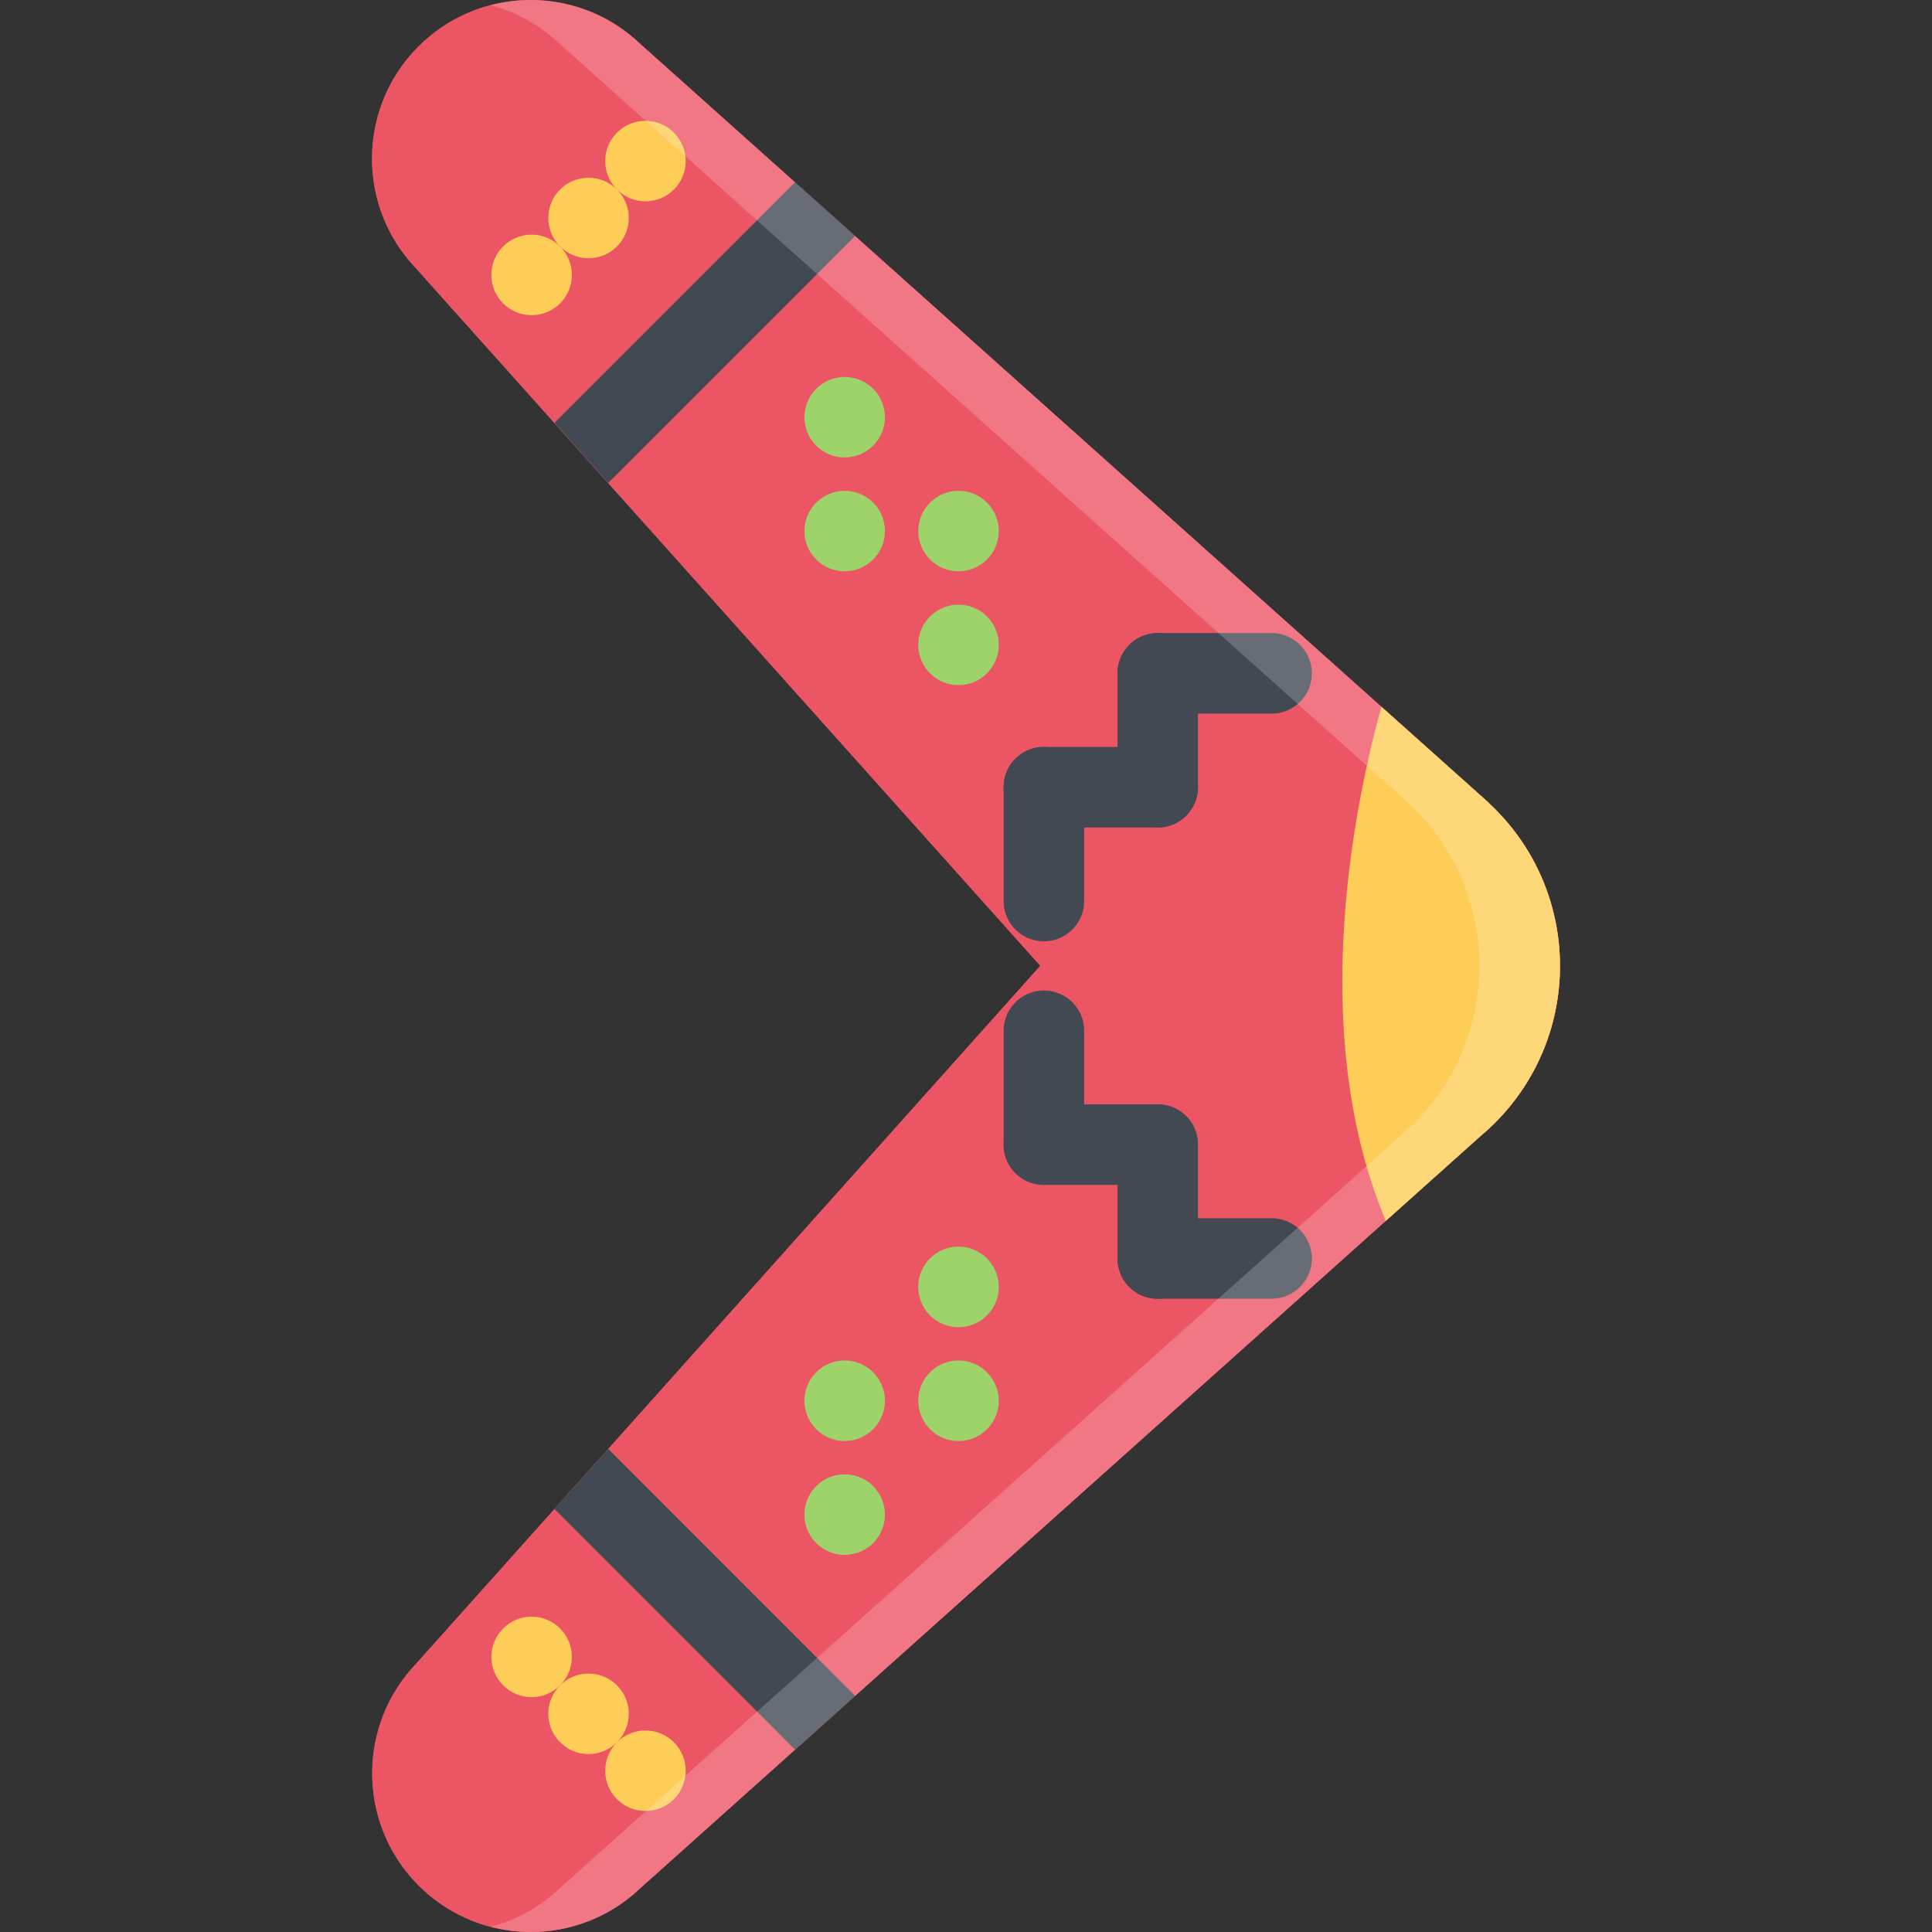 <?xml version="1.0" standalone="no"?><!DOCTYPE svg PUBLIC "-//W3C//DTD SVG 1.1//EN" "http://www.w3.org/Graphics/SVG/1.1/DTD/svg11.dtd"><svg class="icon" width="128px" height="128.00px" viewBox="0 0 1024 1024" version="1.1" xmlns="http://www.w3.org/2000/svg"><rect x="0" y="0" width="1024" height="1024" fill="#333333" stroke="none"/><path d="M789.176 425.6L338.942 22.91c-32.936-31.094-84.888-30.516-117.122 1.734-32.25 32.232-32.828 84.184-1.734 117.122l331.316 370.128-331.224 370.348c-31.092 32.936-30.514 84.872 1.734 117.122 32.234 32.25 84.184 32.81 117.122 1.718l446.018-399.27a111.928 111.928 0 0 0 7.282-6.654c45.966-45.966 45.966-120.452 0-166.402-1.064-1.062-2.158-2.078-3.22-3.094l0.062-0.062z" fill="#EC5564" /><path d="M432.61 727.372a21.252 21.252 0 0 1 30.17 0c8.328 8.312 8.328 21.812 0 30.124a21.252 21.252 0 0 1-30.17 0c-8.328-8.312-8.328-21.812 0-30.124zM492.952 727.342a21.262 21.262 0 0 1 30.156 0.03c8.344 8.312 8.344 21.812 0 30.124a21.252 21.252 0 0 1-30.17 0c-8.33-8.312-8.33-21.812 0.014-30.154zM492.936 666.998c8.342-8.312 21.84-8.312 30.17 0a21.33 21.33 0 0 1 0 30.186c-8.33 8.314-21.828 8.314-30.17 0-8.328-8.342-8.328-21.842 0-30.186zM432.61 787.682c8.328-8.31 21.828-8.31 30.17 0a21.36 21.36 0 0 1 0 30.186c-8.344 8.314-21.842 8.314-30.17 0-8.328-8.344-8.328-21.874 0-30.186z" fill="#9ED36A" /><path d="M327.02 923.428c8.328-8.312 21.828-8.312 30.17 0 8.328 8.344 8.328 21.876 0 30.186-8.344 8.312-21.844 8.312-30.17 0-8.328-8.312-8.328-21.842 0-30.186z" fill="#FECD57" /><path d="M296.848 893.274c8.328-8.344 21.842-8.344 30.17 0 8.328 8.342 8.328 21.842 0 30.154-8.328 8.344-21.844 8.344-30.17 0-8.328-8.312-8.328-21.812 0-30.154z" fill="#FECD57" /><path d="M266.678 863.118c8.328-8.344 21.842-8.344 30.17 0 8.328 8.312 8.328 21.812 0 30.156-8.328 8.342-21.842 8.342-30.17 0-8.328-8.344-8.328-21.844 0-30.156z" fill="#FECD57" /><path d="M421.422 927.364l31.828-28.498-130.872-130.904-28.482 31.844zM689.054 682.092c-3.876 3.844-9.19 6.25-15.094 6.25h-60.34c-11.782 0-21.312-9.53-21.312-21.344 0-11.748 9.532-21.31 21.312-21.31h60.342c11.782 0 21.344 9.562 21.344 21.31a21.312 21.312 0 0 1-6.252 15.094z" fill="#424953" /><path d="M628.682 682.092a21.288 21.288 0 0 1-15.062 6.25c-11.782 0-21.312-9.53-21.312-21.344v-60.31c0-11.812 9.532-21.344 21.312-21.344s21.312 9.532 21.312 21.344v60.31c0 5.906-2.378 11.25-6.25 15.094z" fill="#424953" /><path d="M628.682 621.75A21.154 21.154 0 0 1 613.62 628h-60.342c-11.782 0-21.326-9.562-21.326-21.312 0-11.812 9.544-21.344 21.326-21.344h60.342c11.782 0 21.312 9.532 21.312 21.344 0 5.874-2.378 11.186-6.25 15.062z" fill="#424953" /><path d="M568.372 621.75a21.226 21.226 0 0 1-15.094 6.25c-11.782 0-21.326-9.562-21.326-21.312v-60.374c0-11.764 9.544-21.312 21.326-21.312s21.344 9.548 21.344 21.312v60.374c0 5.874-2.378 11.186-6.25 15.062z" fill="#424953" /><path d="M792.334 428.756c-1.064-1.062-2.158-2.078-3.22-3.094l0.062-0.062-56.998-50.982c-13.75 49.608-39.936 172.198 2.344 272.446l50.532-45.25a111.928 111.928 0 0 0 7.282-6.654c45.964-45.968 45.964-120.452-0.002-166.404z" fill="#FECD57" /><path d="M789.176 425.6L338.942 22.91c-32.936-31.094-84.888-30.516-117.122 1.734-32.25 32.232-32.828 84.184-1.734 117.122l331.316 370.128-331.224 370.348c-31.092 32.936-30.514 84.872 1.734 117.122 32.234 32.25 84.184 32.81 117.122 1.718l446.018-399.27a111.928 111.928 0 0 0 7.282-6.654c45.966-45.966 45.966-120.452 0-166.402-1.064-1.062-2.158-2.078-3.22-3.094l0.062-0.062z" fill="#EC5564" /><path d="M432.61 727.372a21.252 21.252 0 0 1 30.17 0c8.328 8.312 8.328 21.812 0 30.124a21.252 21.252 0 0 1-30.17 0c-8.328-8.312-8.328-21.812 0-30.124zM492.952 727.342a21.262 21.262 0 0 1 30.156 0.03c8.344 8.312 8.344 21.812 0 30.124a21.252 21.252 0 0 1-30.17 0c-8.33-8.312-8.33-21.812 0.014-30.154zM492.936 666.998c8.342-8.312 21.84-8.312 30.17 0a21.33 21.33 0 0 1 0 30.186c-8.33 8.314-21.828 8.314-30.17 0-8.328-8.342-8.328-21.842 0-30.186zM432.61 787.682c8.328-8.31 21.828-8.31 30.17 0a21.36 21.36 0 0 1 0 30.186c-8.344 8.314-21.842 8.314-30.17 0-8.328-8.344-8.328-21.874 0-30.186z" fill="#9ED36A" /><path d="M327.02 923.428c8.328-8.312 21.828-8.312 30.17 0 8.328 8.344 8.328 21.876 0 30.186-8.344 8.312-21.844 8.312-30.17 0-8.328-8.312-8.328-21.842 0-30.186z" fill="#FECD57" /><path d="M296.848 893.274c8.328-8.344 21.842-8.344 30.17 0 8.328 8.342 8.328 21.842 0 30.154-8.328 8.344-21.844 8.344-30.17 0-8.328-8.312-8.328-21.812 0-30.154z" fill="#FECD57" /><path d="M266.678 863.118c8.328-8.344 21.842-8.344 30.17 0 8.328 8.312 8.328 21.812 0 30.156-8.328 8.342-21.842 8.342-30.17 0-8.328-8.344-8.328-21.844 0-30.156z" fill="#FECD57" /><path d="M421.422 927.364l31.828-28.498-130.872-130.904-28.482 31.844zM689.054 682.092c-3.876 3.844-9.19 6.25-15.094 6.25h-60.34c-11.782 0-21.312-9.53-21.312-21.344 0-11.748 9.532-21.31 21.312-21.31h60.342c11.782 0 21.344 9.562 21.344 21.31a21.312 21.312 0 0 1-6.252 15.094z" fill="#424953" /><path d="M628.682 682.092a21.288 21.288 0 0 1-15.062 6.25c-11.782 0-21.312-9.53-21.312-21.344v-60.31c0-11.812 9.532-21.344 21.312-21.344s21.312 9.532 21.312 21.344v60.31c0 5.906-2.378 11.25-6.25 15.094z" fill="#424953" /><path d="M628.682 621.75A21.154 21.154 0 0 1 613.62 628h-60.342c-11.782 0-21.326-9.562-21.326-21.312 0-11.812 9.544-21.344 21.326-21.344h60.342c11.782 0 21.312 9.532 21.312 21.344 0 5.874-2.378 11.186-6.25 15.062z" fill="#424953" /><path d="M568.372 621.75a21.226 21.226 0 0 1-15.094 6.25c-11.782 0-21.326-9.562-21.326-21.312v-60.374c0-11.764 9.544-21.312 21.326-21.312s21.344 9.548 21.344 21.312v60.374c0 5.874-2.378 11.186-6.25 15.062z" fill="#424953" /><path d="M792.334 428.756c-1.064-1.062-2.158-2.078-3.22-3.094l0.062-0.062-56.998-50.982c-13.75 49.608-39.936 172.198 2.344 272.446l50.532-45.25a111.928 111.928 0 0 0 7.282-6.654c45.964-45.968 45.964-120.452-0.002-166.404z" fill="#FECD57" /><path d="M432.61 296.556c8.328 8.328 21.828 8.328 30.17 0 8.328-8.328 8.328-21.842 0-30.17-8.344-8.328-21.842-8.328-30.17 0s-8.328 21.842 0 30.17zM492.952 296.556c8.328 8.328 21.826 8.328 30.156 0 8.344-8.328 8.344-21.842 0-30.17-8.33-8.328-21.828-8.328-30.17 0-8.33 8.328-8.33 21.842 0.014 30.17zM492.952 356.898c8.328 8.328 21.826 8.328 30.156 0 8.344-8.344 8.344-21.844 0-30.17-8.33-8.328-21.828-8.328-30.17 0-8.33 8.326-8.33 21.826 0.014 30.17zM432.61 236.214c8.328 8.328 21.828 8.328 30.17 0 8.328-8.328 8.328-21.826 0-30.17-8.344-8.328-21.842-8.328-30.17 0s-8.328 21.842 0 30.17z" fill="#9ED36A" /><path d="M327.02 100.454c8.328 8.328 21.828 8.328 30.17 0 8.328-8.326 8.328-21.826 0-30.17-8.344-8.328-21.844-8.328-30.17 0-8.328 8.342-8.328 21.842 0 30.17zM296.848 130.626c8.328 8.328 21.842 8.328 30.17 0 8.328-8.328 8.328-21.844 0-30.172-8.328-8.326-21.844-8.326-30.17 0-8.328 8.328-8.328 21.842 0 30.172z" fill="#FECD57" /><path d="M281.764 145.71m-21.334 0a21.334 21.334 0 1 0 42.668 0 21.334 21.334 0 1 0-42.668 0Z" fill="#FECD57" /><path d="M421.422 96.564l31.828 28.498-130.872 130.872-28.482-31.844zM689.054 341.804a21.296 21.296 0 0 0-15.094-6.25h-60.34c-11.782 0-21.312 9.562-21.312 21.344s9.532 21.328 21.312 21.328h60.342c11.782 0 21.344-9.546 21.344-21.328a21.37 21.37 0 0 0-6.252-15.094z" fill="#424953" /><path d="M628.682 341.804a21.22 21.22 0 0 0-15.062-6.25c-11.782 0-21.312 9.562-21.312 21.344v60.326c0 11.796 9.532 21.344 21.312 21.344s21.312-9.546 21.312-21.344v-60.326c0-5.89-2.378-11.234-6.25-15.094z" fill="#424953" /><path d="M628.682 402.146a21.228 21.228 0 0 0-15.062-6.248h-60.342c-11.782 0-21.326 9.544-21.326 21.326 0 11.796 9.544 21.344 21.326 21.344h60.342c11.782 0 21.312-9.546 21.312-21.344 0-5.89-2.378-11.218-6.25-15.078z" fill="#424953" /><path d="M568.372 402.146a21.3 21.3 0 0 0-15.094-6.248c-11.782 0-21.326 9.544-21.326 21.326v60.342c0 11.782 9.544 21.328 21.326 21.344 11.782-0.016 21.344-9.562 21.344-21.344v-60.342c0-5.89-2.378-11.218-6.25-15.078z" fill="#424953" /><path d="M792.334 428.756c-1.064-1.062-2.158-2.078-3.22-3.094l0.062-0.062L338.942 22.91C317.176 2.364 287.13-4.34 259.928 2.77a83.602 83.602 0 0 1 36.342 20.14L746.49 425.6l-0.062 0.062a121.13 121.13 0 0 1 3.248 3.094c45.938 45.952 45.938 120.436 0 166.402a130.236 130.236 0 0 1-7.248 6.654L296.364 1001.082a83.328 83.328 0 0 1-36.342 20.154c27.186 7.096 57.248 0.376 79.014-20.154l446.018-399.27a111.928 111.928 0 0 0 7.282-6.654c45.964-45.966 45.964-120.45-0.002-166.402z" fill="#FFFFFF" opacity=".2" /></svg>